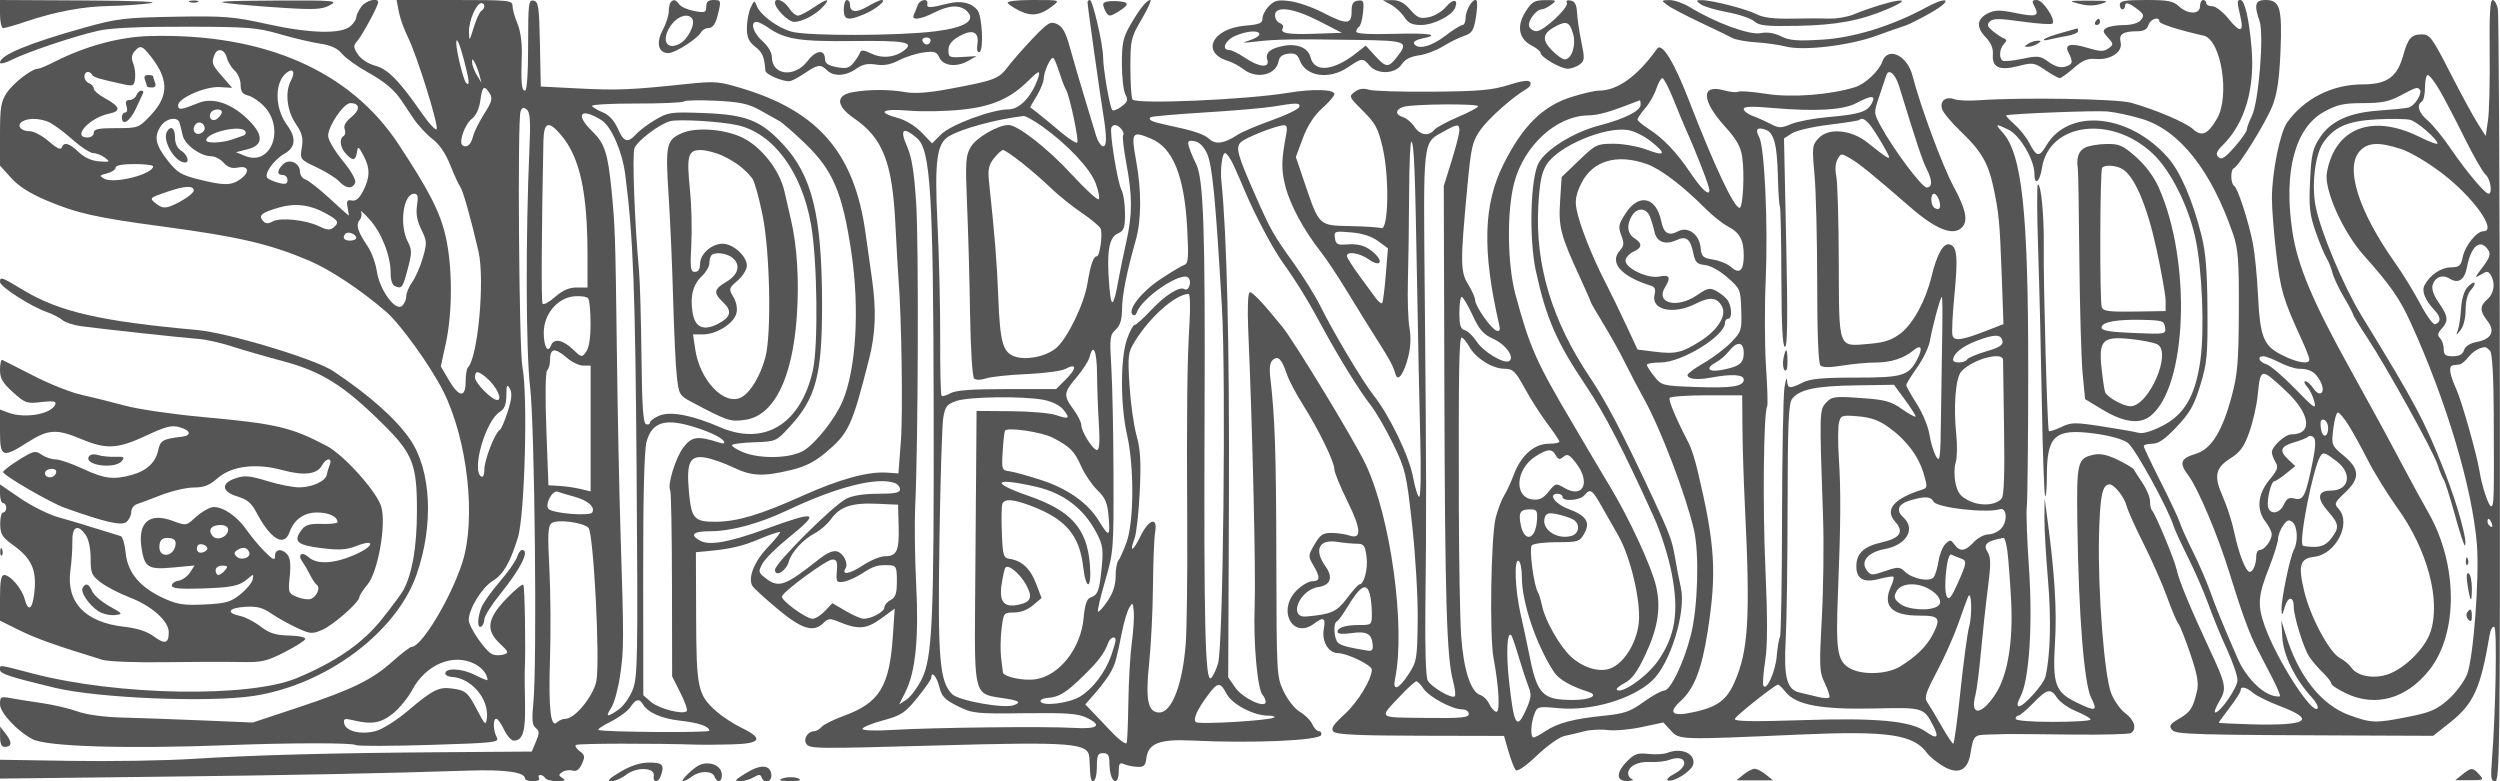<svg xmlns="http://www.w3.org/2000/svg" version="1.0" width="800" height="250" viewBox="0 0 800 250" preserveAspectRatio="xMidYMid meet">
<g transform="translate(0,250) scale(0.01,-0.01)" fill="#555555" stroke="none">
<path d="M0 24550 c0 -247 46 -450 103 -450 57 0 383 94 725 210 941 318 1840 485 2672 498 413 7 998 46 1300 88 349 48 -429 81 -2125 90 l-2675 14 0 -450z"/>
<path d="M6075 24934 c69 -28 181 -28 250 0 69 28 13 50 -125 50 -137 0 -194 -22 -125 -50z"/>
<path d="M7300 24895 c358 -43 1170 -110 1806 -149 964 -60 1205 -46 1450 87 276 149 167 158 -1806 149 -1528 -7 -1923 -30 -1450 -87z"/>
<path d="M11556 24778 c-86 -122 -156 -273 -156 -335 0 -61 -82 -187 -183 -278 -291 -263 -1294 -239 -2668 65 -1092 241 -1360 263 -2950 235 -1591 -28 -1848 -58 -2849 -336 -1812 -504 -2750 -890 -2750 -1133 0 -55 169 -15 375 90 496 251 2024 764 2775 931 404 90 1318 132 2800 128 1998 -4 2273 -25 3000 -236 440 -128 1021 -265 1292 -305 345 -51 554 -147 700 -322 114 -138 478 -401 808 -584 561 -313 860 -563 1100 -919 55 -82 222 -332 371 -556 149 -224 426 -525 615 -669 224 -171 423 -462 571 -833 124 -314 267 -625 318 -692 88 -115 337 -997 586 -2075 209 -906 -17 -3393 -338 -3714 -40 -40 -73 -246 -73 -457 0 -521 -213 -499 -538 55 l-256 438 160 737 c218 1005 216 2452 -4 3417 -178 782 -526 1463 -1509 2954 -1552 2357 -4314 3559 -7953 3463 -981 -26 -2069 -321 -3075 -834 -229 -117 -461 -213 -514 -213 -197 0 -790 -460 -997 -774 -183 -276 -214 -469 -214 -1324 l0 -1001 355 -394 c240 -266 604 -498 1125 -718 991 -418 1575 -549 3770 -844 2387 -320 3370 -549 4625 -1078 682 -288 1655 -932 2479 -1641 452 -388 1420 -1733 1823 -2530 786 -1557 1070 -4101 614 -5508 -371 -1143 -1302 -2688 -1620 -2688 -50 0 -321 -207 -602 -459 -664 -596 -1302 -908 -3050 -1487 l-1431 -475 -1619 68 c-891 37 -2046 79 -2569 92 -585 16 -1130 90 -1419 195 -258 94 -776 214 -1150 269 -375 54 -827 125 -1006 159 -299 56 -325 40 -325 -201 0 -267 559 -865 1045 -1117 456 -236 2999 -313 6255 -189 2044 78 3964 79 4088 3 57 -36 1117 -34 2354 4 2113 65 2243 80 2153 247 -116 218 -125 591 -14 591 45 0 157 -157 249 -350 92 -192 229 -350 306 -350 294 0 383 286 365 1172 -10 483 -14 945 -10 1028 36 701 3 2739 -45 2787 -33 34 -282 -172 -553 -456 -607 -636 -655 -999 -190 -1433 274 -257 284 -289 114 -343 -104 -33 -264 -31 -356 5 -216 82 -761 872 -761 1101 0 348 419 1034 760 1245 349 216 557 572 813 1394 220 703 322 4555 145 5450 -109 555 -163 7915 -60 8185 50 130 97 144 200 58 104 -86 124 -366 85 -1227 -125 -2805 -115 -6510 20 -7649 149 -1254 227 -8899 103 -10130 -52 -514 -35 -689 76 -781 122 -100 123 -166 9 -437 l-134 -319 -2784 -20 c-3642 -25 -6114 -91 -8083 -215 -880 -55 -2624 -83 -3875 -63 l-2275 36 0 -301 0 -302 4875 57 c4552 53 7296 107 10164 200 1131 36 1761 -54 1761 -252 0 -49 115 -90 256 -90 145 0 229 43 194 100 -34 55 -17 100 38 100 55 0 128 -45 162 -100 34 -55 205 -99 381 -98 244 1 284 24 169 100 -133 87 -133 109 0 196 83 53 228 73 324 43 121 -37 212 28 296 213 106 232 97 286 -67 406 -103 76 -160 166 -125 201 51 51 2526 56 3922 9 165 -6 649 -1 1075 10 927 24 1021 183 310 527 -256 124 -616 358 -800 520 -608 534 -651 732 -659 3032 l-7 2070 341 32 c777 73 1140 157 1710 398 331 139 619 235 640 214 21 -21 -157 -242 -395 -491 -429 -448 -638 -974 -489 -1230 40 -71 404 -404 808 -740 782 -652 1150 -763 1470 -444 146 146 209 151 482 37 628 -260 885 -242 1355 99 l440 320 -60 -887 c-109 -1611 -429 -2129 -1572 -2545 -328 -120 -647 -279 -710 -355 -62 -75 -170 -137 -239 -137 -196 0 -349 -239 -253 -395 103 -167 252 -169 4103 -62 4457 124 4935 86 4960 -395 6 -109 17 -322 25 -473 25 -461 215 -306 215 175 0 383 30 450 200 450 154 0 200 -67 200 -292 0 -160 27 -363 61 -450 101 -265 239 -177 239 153 0 258 30 298 175 234 96 -41 288 -80 425 -85 202 -8 256 43 282 267 55 484 419 628 1462 576 1896 -95 4073 -1 4133 177 22 66 -10 120 -71 120 -61 0 -157 102 -213 226 -57 125 -233 301 -392 392 -162 93 -390 377 -520 649 -228 477 -231 527 -238 4233 -7 3435 -43 4515 -193 5811 -37 325 -12 496 85 577 169 140 283 18 450 -476 63 -186 293 -623 513 -970 502 -796 1002 -1822 1002 -2058 0 -100 187 -558 416 -1019 447 -902 465 -1241 59 -1100 -124 43 -375 79 -559 81 -282 3 -368 -54 -550 -366 -208 -357 -210 -379 -41 -665 229 -387 221 -515 -33 -515 -114 0 -339 -132 -500 -292 -632 -632 -127 -1583 564 -1061 298 225 372 183 305 -174 -73 -390 150 -773 450 -773 295 0 1089 -386 1087 -527 -6 -319 -444 -1037 -872 -1430 -375 -344 -448 -461 -351 -558 91 -91 818 -125 2789 -129 l2665 -6 144 -500 c79 -275 184 -542 233 -593 54 -55 324 132 679 470 324 310 719 590 877 622 158 33 446 101 638 151 193 50 530 67 750 38 220 -28 710 15 1088 96 l689 147 240 -259 c278 -300 252 -299 4099 -129 2859 127 3673 8 4109 -602 69 -96 286 -274 482 -395 484 -300 806 -165 895 374 100 599 111 611 566 624 238 7 522 14 632 17 110 3 1016 -5 2012 -17 997 -12 1864 10 1925 48 201 124 120 415 -177 635 -160 118 -364 408 -454 644 -220 575 -428 3274 -388 5019 31 1298 105 1660 340 1660 148 0 473 -411 542 -685 36 -146 281 -693 545 -1215 263 -522 600 -1286 748 -1697 147 -410 312 -798 365 -863 53 -64 227 -501 385 -971 222 -654 271 -932 210 -1187 -132 -551 -206 -664 -572 -880 -292 -172 -330 -232 -229 -355 127 -152 580 -165 6505 -186 l1856 -7 544 431 c751 597 973 1088 1260 2789 30 179 98 298 151 265 92 -57 44 -2742 -77 -4264 -45 -572 -29 -675 105 -675 144 0 158 1132 150 12221 -5 6722 -35 12347 -65 12500 -31 153 -107 279 -168 279 -80 0 -107 -491 -94 -1681 11 -925 -13 -1903 -54 -2175 l-73 -494 -256 400 c-140 220 -537 951 -882 1625 -573 1120 -650 1225 -903 1225 -334 0 -447 -125 -591 -650 -197 -716 -519 -950 -1307 -950 -968 0 -1862 -450 -2412 -1215 -231 -322 -491 -1614 -490 -2435 0 -330 65 -1140 143 -1800 138 -1157 219 -1431 814 -2728 133 -290 242 -571 242 -625 0 -169 -390 -106 -879 143 -595 301 -699 566 -768 1960 -29 578 -100 1298 -159 1600 -139 718 -485 1782 -602 1855 -115 71 -122 517 -8 562 158 63 1037 1488 1239 2010 148 381 216 851 253 1731 57 1390 -16 1642 -480 1642 -331 0 -373 -149 -190 -675 147 -420 -29 -2601 -245 -3032 -88 -178 -161 -375 -161 -437 0 -62 -177 -314 -393 -560 -311 -352 -420 -420 -517 -324 -98 96 -66 179 152 398 699 698 1020 1804 907 3117 -79 907 -220 1513 -353 1513 -116 0 -116 -43 -4 -526 120 -517 -5 -540 -382 -71 -176 218 -407 397 -515 397 -107 0 -195 45 -195 100 0 55 -45 100 -100 100 -55 0 -100 -90 -100 -200 0 -267 -390 -267 -677 0 -179 167 -353 200 -1052 200 -678 0 -838 -29 -838 -150 0 -82 38 -150 84 -150 46 0 83 45 83 100 0 147 119 119 395 -93 209 -161 226 -211 113 -348 -82 -98 -291 -160 -545 -161 -227 0 -479 -43 -559 -93 -125 -79 -117 -124 49 -308 185 -205 186 -221 17 -345 -147 -107 -261 -105 -647 11 -572 172 -776 122 -627 -155 154 -288 129 -378 -121 -445 -147 -39 -327 15 -519 155 -269 198 -338 206 -838 101 -300 -63 -584 -90 -632 -61 -127 79 -105 382 39 534 99 105 99 142 1 178 -68 25 -225 129 -350 231 -180 148 -201 210 -102 311 100 102 301 101 1033 -2 499 -71 936 -100 971 -65 117 117 -303 755 -497 755 -160 0 -171 -32 -76 -209 164 -307 55 -343 -610 -206 -485 100 -651 99 -871 -6 -366 -176 -396 -443 -86 -766 170 -178 249 -362 234 -551 -33 -421 204 -531 809 -377 468 120 512 114 870 -129 207 -141 414 -256 459 -256 46 0 248 145 449 321 286 252 441 315 709 292 472 -40 869 228 792 535 -66 259 77 352 541 352 198 0 305 62 349 200 62 194 350 288 350 113 0 -76 632 -279 1414 -453 563 -125 853 -1935 427 -2662 -291 -498 -486 -583 -762 -332 -234 213 -1174 615 -1979 845 -444 127 -3501 179 -4850 82 -330 -24 -690 -10 -800 30 -286 104 -486 -52 -403 -314 38 -119 316 -450 619 -737 618 -587 858 -993 1014 -1722 184 -852 212 -1150 273 -2811 l58 -1611 -530 -206 c-824 -319 -1051 -349 -1103 -146 -25 96 4 677 64 1291 119 1223 84 1566 -166 1614 -196 38 -397 -327 -568 -1031 -187 -773 -590 -1513 -992 -1820 -282 -215 -512 -291 -1002 -333 -1009 -85 -963 -209 -973 2620 -4 1338 -41 2577 -81 2752 -43 189 -28 404 38 528 109 203 119 204 417 31 284 -165 701 -505 1917 -1560 820 -712 1368 -928 1648 -648 207 207 133 573 -266 1313 -359 667 -1061 2561 -1313 3542 -168 658 -793 949 -968 452 -106 -302 -551 -718 -874 -817 -808 -248 -2026 -340 -2838 -213 -443 69 -846 99 -897 68 -51 -32 -263 -11 -470 47 -732 202 -708 -330 53 -1170 361 -398 494 -635 543 -960 81 -554 26 -1632 -85 -1632 -176 0 -811 1348 -1619 3438 -476 1232 -867 1867 -1019 1654 -627 -881 -1267 -1342 -1862 -1342 -127 0 -525 -92 -884 -205 -914 -287 -1561 -930 -2173 -2158 -642 -1290 -680 -2757 -135 -5125 41 -174 18 -226 -84 -192 -176 58 -681 780 -686 980 -2 82 -102 307 -222 500 -251 401 -254 706 -29 3093 122 1307 162 1480 418 1845 259 369 1037 1061 1481 1318 101 59 154 155 117 215 -46 75 -261 47 -693 -90 -517 -164 -937 -202 -2425 -215 -990 -9 -1912 20 -2050 63 -170 55 -314 32 -450 -69 -194 -144 -187 -161 264 -609 402 -398 488 -558 632 -1181 217 -935 186 -2647 -46 -2570 -82 27 -532 57 -1000 65 -999 19 -985 6 -1447 1368 l-286 843 225 604 c151 401 357 721 617 954 215 193 391 397 391 453 0 155 -672 176 -1466 45 -1359 -225 -4895 -376 -4995 -214 -37 59 -66 522 -66 1029 0 879 17 952 360 1538 198 338 324 615 279 615 -118 0 -348 -286 -648 -809 -223 -387 -264 -579 -264 -1231 0 -425 50 -867 112 -982 94 -176 74 -238 -125 -388 -130 -99 -263 -148 -296 -110 -79 94 -291 1319 -291 1682 0 401 -332 1838 -424 1838 -42 0 -76 -34 -75 -75 0 -110 405 -2989 502 -3575 123 -743 116 -1073 -22 -1027 -65 22 -158 172 -206 333 -48 162 -218 722 -376 1244 -159 523 -367 1236 -463 1586 -130 474 -234 663 -409 743 -212 96 -287 53 -757 -436 -287 -299 -650 -711 -807 -917 -310 -407 -424 -450 -1937 -731 -618 -115 -1064 -146 -1350 -94 -512 93 -1190 92 -1701 -3 -543 -101 -520 -439 55 -834 921 -634 1223 -1403 1321 -3365 39 -769 83 -1556 99 -1749 99 -1199 146 -4314 79 -5200 l-79 -1050 -350 25 c-624 45 -1525 -202 -2750 -753 -1301 -586 -2057 -813 -2732 -818 -700 -6 -791 91 -870 932 -91 973 22 1209 536 1118 201 -35 595 -175 876 -309 589 -283 942 -301 1828 -92 467 110 769 260 1121 554 753 631 851 841 1399 2993 212 835 239 1563 96 2573 -53 372 -147 1037 -208 1477 -353 2532 -1490 3870 -3918 4612 -783 238 -883 246 -1828 148 -1779 -187 -2180 -203 -3422 -141 l-1223 62 -27 1358 c-25 1201 -48 1362 -203 1392 -160 31 -175 -90 -175 -1424 0 -905 -38 -1457 -100 -1457 -111 0 -133 249 -103 1158 12 372 -42 757 -139 988 -87 208 -158 463 -158 566 0 177 -107 188 -1855 188 l-1854 0 70 -372 c38 -205 171 -576 295 -825 282 -566 972 -2770 918 -2931 -22 -66 -239 166 -482 515 -725 1042 -1080 1402 -1492 1513 -219 59 -449 210 -547 359 -148 227 -151 278 -23 424 164 188 670 1125 670 1241 0 169 -399 61 -544 -146z m3944 28 c0 -52 -44 -122 -98 -155 -55 -33 -164 -272 -243 -531 -138 -447 -145 -454 -152 -140 -8 354 236 920 396 920 53 0 97 -42 97 -94z m-648 -1746 c172 -661 187 -841 59 -705 -83 88 -311 1016 -311 1267 0 230 108 -11 252 -562z m-10134 265 c692 -813 718 -1369 93 -2026 -374 -393 -391 -399 -1096 -399 -569 0 -715 -31 -715 -150 0 -83 -89 -150 -200 -150 -514 0 67 638 695 764 389 78 350 227 -126 486 -203 110 -369 251 -369 314 0 63 -68 141 -150 172 -83 32 -150 127 -150 211 0 166 155 207 243 65 52 -86 205 -133 977 -302 348 -76 371 -66 402 179 18 144 -9 361 -59 483 -64 153 -53 270 35 375 163 197 237 193 420 -22z m2539 -168 c34 -133 147 -320 252 -415 105 -95 191 -300 191 -456 0 -214 58 -297 239 -342 132 -33 358 -185 504 -336 689 -720 235 -1936 -597 -1599 l-296 120 375 95 c524 134 515 474 -25 987 -512 487 -1093 676 -1534 499 -572 -230 -666 -242 -666 -81 0 231 869 612 1334 584 l395 -23 -314 359 c-331 376 -353 436 -254 693 92 239 327 189 396 -85z m26643 -477 c75 -236 167 -475 204 -530 113 -166 431 -1648 367 -1712 -32 -33 -275 124 -540 347 -265 224 -590 492 -724 597 l-244 189 219 370 c120 204 218 449 218 545 0 219 227 709 306 660 32 -20 120 -229 194 -466z m-18558 -80 l66 -250 -150 250 c-83 138 -151 318 -151 400 -1 133 9 133 84 0 47 -82 115 -262 151 -400z m-6036 -188 c-191 -358 -124 -957 154 -1367 210 -310 248 -455 198 -765 -60 -381 -60 -382 482 -638 299 -142 621 -344 717 -450 209 -230 428 -248 507 -41 36 92 -123 372 -403 712 -253 308 -461 663 -461 790 0 316 497 1047 712 1047 307 0 323 -214 34 -445 -184 -147 -258 -279 -217 -386 34 -89 19 -189 -33 -222 -148 -91 -114 -361 69 -564 219 -242 314 -231 356 42 32 209 47 202 207 -95 219 -407 217 -699 -5 -1135 -124 -243 -233 -336 -364 -311 -152 29 -177 -11 -136 -224 27 -143 43 -260 36 -260 -7 0 -282 247 -611 550 -329 302 -677 575 -773 607 -96 31 -175 142 -175 246 0 284 -346 436 -543 240 -198 -198 -201 -343 -7 -343 83 0 150 -72 150 -161 0 -125 -61 -146 -275 -93 -151 38 -315 108 -365 156 -126 123 195 582 548 783 352 200 379 506 80 909 -405 549 -410 1382 -10 1684 207 157 277 12 128 -266z m23885 13 c-212 -555 -579 -925 -921 -925 -529 0 -1843 -489 -2157 -802 l-286 -286 -338 351 c-200 207 -513 397 -764 464 -685 184 -502 305 350 233 426 -37 1193 -23 1705 31 981 103 1561 359 2151 949 331 331 390 328 260 -15z m27580 -182 c553 -1803 749 -2392 879 -2643 190 -368 191 -600 3 -600 -153 0 -1076 1236 -1471 1969 -224 417 -225 423 -45 950 100 292 200 591 222 664 74 239 288 61 412 -340z m17289 -118 c153 -261 514 -950 801 -1531 288 -581 594 -1115 681 -1187 153 -127 226 -607 92 -607 -114 0 -719 720 -1200 1428 -254 372 -590 786 -748 918 -291 245 -367 492 -186 604 55 34 100 239 100 456 0 217 41 394 90 394 50 0 216 -214 370 -475z m-24512 -300 c148 -371 330 -810 405 -975 347 -774 747 -1810 747 -1935 0 -208 -251 25 -623 579 -418 622 -855 1082 -1302 1368 -206 132 -375 274 -375 314 0 41 111 203 246 360 135 157 296 438 357 625 62 186 149 339 194 339 44 0 202 -304 351 -675z m-37878 186 c99 -158 70 -267 -174 -651 -161 -254 -321 -574 -355 -712 -70 -278 -193 -389 -334 -303 -143 89 64 682 300 860 127 96 228 317 263 576 62 464 124 511 300 230z m61757 129 c112 -112 -160 -545 -369 -586 -114 -23 -533 -64 -930 -92 -953 -66 -1539 -332 -1886 -856 -238 -360 -279 -537 -320 -1392 -40 -835 -14 -1075 176 -1622 123 -353 279 -732 347 -842 68 -110 154 -323 191 -473 37 -150 201 -501 365 -779 165 -279 299 -533 299 -564 0 -31 198 -356 439 -721 626 -945 2125 -3650 2267 -4091 66 -205 153 -417 194 -472 40 -55 200 -560 355 -1123 155 -563 300 -1005 322 -983 98 97 -233 1301 -648 2356 -640 1631 -926 2169 -2671 5017 -574 939 -1308 2695 -1460 3493 -130 684 -15 1635 242 2017 345 511 787 705 1721 754 455 24 933 17 1060 -15 228 -57 879 -621 879 -761 0 -39 -259 57 -575 214 -1515 750 -2705 293 -2965 -1141 -98 -538 509 -1896 1186 -2656 851 -954 1143 -1372 1497 -2149 1146 -2515 1972 -5286 2118 -7101 84 -1052 -113 -3649 -316 -4156 -93 -231 -364 -592 -605 -804 -367 -323 -566 -410 -1263 -548 -1062 -211 -1187 -207 -1903 53 -897 328 -1630 1258 -2034 2583 l-137 450 32 -550 c32 -573 408 -1335 949 -1924 138 -151 217 -308 174 -350 -183 -179 -1296 1558 -1679 2620 -245 680 -226 983 118 1854 163 413 298 841 300 953 1 111 75 305 162 430 126 180 188 202 300 110 162 -135 187 -621 45 -885 -126 -235 -406 -1590 -395 -1908 8 -219 21 -210 104 79 100 347 287 350 287 5 0 -304 306 -1299 487 -1584 88 -137 284 -369 436 -515 152 -146 277 -307 277 -358 0 -51 221 -196 491 -323 938 -439 1923 -159 2646 754 929 1171 918 3374 -24 5030 -200 351 -569 1026 -820 1500 -539 1018 -974 1817 -1693 3112 -1204 2170 -1682 3310 -1845 4402 -287 1918 88 3318 1026 3828 412 224 621 270 1236 270 586 0 834 49 1187 237 518 275 543 283 623 203z m-17530 -445 c-147 -275 -397 -355 -1377 -439 -457 -39 -996 -140 -1198 -224 -331 -138 -396 -138 -669 5 -167 87 -427 203 -578 258 -151 55 -275 152 -275 215 0 85 246 94 925 35 1356 -119 2262 -67 2675 154 484 259 638 258 497 -4z m-35608 -204 c241 -133 530 -294 643 -359 112 -65 483 -387 824 -716 902 -867 1204 -1579 1490 -3509 265 -1793 150 -3723 -284 -4748 -231 -546 -850 -1334 -1236 -1573 -417 -259 -1415 -284 -1966 -49 -215 91 -363 193 -329 227 34 34 364 72 734 85 665 23 677 29 1115 506 836 910 1031 1661 1026 3940 -6 2826 -319 4093 -1259 5098 -707 756 -1168 937 -2514 989 -1060 40 -1147 29 -1553 -209 -237 -139 -516 -347 -621 -463 -272 -300 -397 -263 -592 179 -111 250 -278 433 -471 513 -165 68 -323 161 -351 206 -28 45 607 81 1411 79 805 -1 1492 29 1528 66 36 38 494 48 1016 24 759 -37 1038 -94 1389 -286z m28211 162 c0 -200 -509 -457 -1321 -668 -822 -213 -1709 -763 -1945 -1206 -262 -488 -310 -2424 -86 -3452 330 -1515 663 -2278 1605 -3677 591 -879 1200 -2054 2161 -4176 234 -515 473 -1265 580 -1820 238 -1226 119 -1993 -431 -2791 -346 -503 -1172 -1087 -1323 -936 -32 32 81 130 252 219 226 117 402 355 650 882 411 873 514 1515 354 2207 -144 625 -844 2145 -1458 3165 -249 413 -490 818 -537 900 -46 83 -351 600 -677 1150 -1164 1964 -1379 2449 -1831 4133 -262 974 -278 2676 -35 3581 319 1185 1341 2119 2342 2142 371 8 693 101 1675 484 14 6 25 -56 25 -137z m-10925 -78 c-23 -69 -420 -260 -883 -425 -463 -165 -954 -374 -1092 -465 -424 -279 -696 -320 -900 -135 -181 164 -492 266 -1392 457 -455 96 -578 157 -492 242 27 27 811 96 1742 153 930 57 1917 142 2192 189 739 126 872 124 825 -16z m5725 25 c0 -39 -290 -193 -646 -344 -355 -151 -698 -338 -762 -415 -177 -214 -451 -169 -628 101 -87 134 -250 272 -361 307 -259 82 -260 237 -3 329 260 94 2400 113 2400 22z m-40200 -188 c0 -48 -63 -140 -141 -205 -157 -130 -317 18 -209 193 76 123 350 133 350 12z m61461 -223 c1192 -368 2208 -1660 2901 -3689 159 -466 187 -840 181 -2450 -7 -1624 -40 -2020 -227 -2724 -301 -1129 -656 -1699 -1151 -1848 -494 -148 -541 -290 -234 -698 308 -409 949 -1934 1317 -3130 372 -1212 632 -1925 865 -2377 108 -207 328 -632 489 -944 162 -311 276 -584 254 -607 -23 -22 -137 -10 -255 28 -386 122 -855 624 -1091 1167 -487 1117 -705 1651 -894 2183 -108 303 -352 865 -544 1250 -192 385 -380 803 -418 929 -39 126 -314 711 -612 1300 -298 589 -542 1105 -542 1146 0 41 122 75 271 75 199 0 409 145 783 541 420 444 555 681 753 1325 217 703 241 954 232 2434 -8 1216 -57 1834 -187 2350 -286 1139 -677 2048 -1075 2502 -1239 1411 -3178 1605 -3895 391 -226 -384 -311 -371 -548 88 -91 176 -304 442 -474 592 -171 151 -287 280 -260 287 205 55 2847 157 3226 124 262 -23 773 -133 1135 -245z m-49311 -36 c312 -195 662 -999 757 -1735 258 -2010 322 -3686 365 -9603 43 -5850 32 -6475 -120 -6874 -92 -241 -295 -529 -450 -640 -377 -268 -441 -253 -240 54 92 140 218 601 281 1025 123 835 124 1119 14 4570 -41 1265 -94 3898 -118 5850 -47 3702 -56 3972 -179 5200 -112 1106 -218 1420 -608 1798 -565 548 -373 777 298 355z m14099 -197 c808 -575 1528 -1339 1710 -1816 93 -244 138 -476 100 -514 -38 -39 -427 317 -863 791 -767 833 -1726 1583 -2025 1583 -335 0 -1031 -404 -1205 -700 -166 -281 -178 -465 -119 -1881 37 -863 80 -2438 96 -3501 17 -1062 73 -1974 125 -2026 59 -59 204 -59 388 0 162 52 747 114 1300 138 553 23 1109 98 1234 164 363 195 378 27 28 -322 l-322 -322 -1573 0 c-1126 0 -1639 -38 -1807 -133 -128 -73 -256 -110 -285 -81 -29 28 -49 853 -45 1833 4 979 -35 2629 -86 3665 -99 2016 -26 2575 369 2808 417 246 1522 545 2388 646 59 6 325 -143 592 -332z m-31816 151 c135 -52 477 -299 760 -550 282 -252 594 -457 691 -457 98 0 265 -65 372 -145 180 -135 167 -144 -182 -119 -245 18 -472 121 -655 296 -305 292 -479 338 -544 143 -27 -81 -171 -12 -412 200 -203 179 -478 325 -611 325 -288 0 -433 187 -240 310 181 114 515 113 821 -3z m4212 -32 c21 -69 66 -250 99 -403 67 -303 568 -671 916 -672 115 0 294 -94 397 -208 137 -151 264 -193 466 -152 346 69 379 -157 55 -384 -281 -197 -528 -196 -1328 5 -561 141 -684 218 -995 616 -389 499 -436 762 -199 1101 168 240 526 299 589 97z m17860 -82 c1145 -260 2058 -1499 2351 -3191 198 -1141 231 -3872 56 -4652 -387 -1723 -1549 -2435 -2972 -1820 -897 388 -1583 518 -1943 369 -163 -68 -297 -167 -297 -219 0 -53 -56 -78 -125 -55 -94 31 -131 576 -148 2183 -13 1178 -48 2412 -79 2742 -140 1513 -222 3706 -145 3909 91 238 816 785 1148 865 290 70 1625 -11 2154 -131z m36216 32 c83 -96 280 -400 438 -675 314 -548 298 -545 -502 90 -516 410 -1238 478 -1553 146 -215 -225 -221 -278 -139 -1186 47 -522 85 -2084 85 -3469 0 -1600 38 -2558 103 -2624 71 -70 294 -72 700 -6 328 54 809 98 1067 98 488 1 904 134 1206 386 253 212 314 82 129 -275 -278 -537 -466 -594 -1978 -593 -1053 0 -1446 -37 -1690 -158 -420 -210 -485 -201 -500 66 -6 124 -44 25 -84 -219 -39 -245 -74 -2121 -78 -4169 -3 -2049 -33 -3769 -66 -3823 -33 -54 -80 -330 -104 -614 -42 -507 -349 -1167 -430 -924 -23 67 7 426 64 799 73 470 74 1367 4 2927 -91 2007 -58 5012 57 5198 24 39 7 606 -37 1260 -44 655 -49 1910 -10 2790 77 1765 -36 4237 -208 4560 -135 252 -75 329 189 245 281 -89 384 -469 408 -1500 12 -493 41 -927 64 -965 24 -38 45 -1064 48 -2280 4 -1540 39 -2210 116 -2210 79 0 90 929 39 3334 l-71 3335 248 162 c136 90 668 214 1181 276 513 62 952 131 975 153 81 78 179 38 329 -135z m-53271 -132 c0 -77 -79 -155 -175 -174 -172 -33 -244 179 -106 316 105 105 281 16 281 -142z m11407 -218 c599 -708 843 -1824 843 -3847 l0 -1028 -347 0 c-243 0 -449 -90 -692 -303 -190 -167 -369 -264 -399 -216 -45 72 -33 2270 27 5194 13 628 162 681 568 200z m17930 191 c61 -74 86 -160 54 -191 -31 -32 15 -436 101 -899 198 -1054 197 -1638 -3 -2526 -87 -385 -196 -916 -243 -1179 -163 -916 -239 -972 -299 -221 -88 1083 -14 1547 267 1675 206 93 236 177 236 648 0 297 -51 636 -114 753 -128 239 -392 1883 -320 1999 70 114 197 90 321 -59z m5276 -141 c-162 -850 -168 -1152 -29 -1693 154 -599 590 -1404 1132 -2091 170 -215 551 -789 847 -1275 295 -486 728 -1184 961 -1550 410 -644 496 -805 589 -1108 72 -234 264 37 399 567 78 303 93 638 42 925 -45 248 -67 923 -51 1500 17 578 34 1834 39 2792 4 958 37 1713 72 1678 88 -89 118 -843 182 -4520 30 -1760 77 -4021 103 -5025 27 -1004 12 -1825 -33 -1825 -45 0 -133 281 -197 625 -124 674 -751 1976 -1264 2625 -358 454 -1291 2019 -1710 2868 -154 312 -537 927 -852 1367 -651 908 -736 1060 -1223 2165 -576 1309 -636 1527 -464 1699 145 145 1118 529 1377 544 92 5 117 -78 80 -268z m5537 100 c0 -96 -112 -535 -249 -975 l-250 -800 19 -6550 c19 -6698 74 -8535 277 -9291 64 -236 89 -456 56 -490 -92 -92 -753 294 -867 506 -60 112 -89 1052 -74 2356 35 2928 33 4167 -18 9769 -49 5331 -80 5060 620 5451 424 237 486 240 486 24z m17587 16 c352 -175 813 -963 813 -1388 0 -410 172 -289 243 172 227 1458 2242 1708 3563 442 558 -535 1115 -1642 1342 -2667 222 -1004 302 -2956 162 -3945 -160 -1124 -508 -1720 -1217 -2084 -319 -165 -625 -257 -743 -223 -110 30 -636 123 -1169 205 -892 138 -997 136 -1324 -20 -195 -93 -372 -150 -393 -126 -50 57 -178 4684 -163 5871 13 988 -83 2022 -188 2022 -34 0 -31 -934 7 -2075 39 -1141 93 -3374 120 -4962 27 -1587 75 -2911 105 -2941 30 -31 55 265 55 657 0 1284 259 1515 1513 1349 489 -64 916 -182 1074 -296 231 -166 1296 -2103 1474 -2682 34 -110 242 -560 461 -999 220 -440 513 -1115 652 -1500 138 -386 403 -1031 589 -1433 185 -403 337 -844 337 -981 0 -239 -549 -1037 -713 -1037 -44 0 13 158 127 351 246 417 225 532 -303 1662 -610 1305 -984 2208 -1056 2550 -67 319 -682 1797 -794 1909 -33 34 -61 164 -61 290 0 126 -109 390 -243 587 -133 197 -257 390 -275 429 -17 40 -246 177 -508 305 -333 162 -564 213 -768 168 -536 -117 -558 -214 -530 -2242 40 -2879 215 -5085 440 -5534 217 -433 154 -455 -450 -162 -700 340 -787 577 -706 1926 63 1056 -10 2226 -251 4011 l-81 600 -7 -600 c-4 -330 47 -1230 114 -2000 108 -1249 78 -2428 -80 -3101 -57 -243 -686 -949 -846 -949 -75 0 -58 109 50 317 278 538 392 2308 267 4127 -61 883 -92 1764 -68 1956 23 193 44 2128 45 4300 3 5131 -198 6989 -831 7675 -245 267 -209 278 215 66z m-56437 -42 c35 -55 4 -118 -69 -140 -72 -22 -221 -74 -331 -115 -321 -121 -850 -141 -850 -33 0 251 1114 508 1250 288z m44971 -316 c517 -409 476 -500 -122 -273 -276 104 -752 190 -1059 190 -538 0 -577 -19 -1113 -533 l-555 -534 -49 -767 c-54 -835 12 -1087 639 -2450 186 -404 338 -752 338 -773 0 -22 184 -339 408 -706 224 -366 532 -918 683 -1226 152 -309 438 -853 636 -1211 524 -948 1316 -3031 1578 -4150 178 -759 127 -2494 -99 -3377 -231 -901 -652 -1773 -857 -1773 -82 0 -376 -163 -654 -363 -434 -312 -614 -374 -1283 -442 -957 -96 -1471 -232 -1862 -493 -165 -111 -334 -201 -375 -201 -106 -1 -93 439 23 743 96 252 113 256 787 194 1039 -97 2351 291 2984 881 580 541 1094 2208 919 2976 -57 250 -142 690 -190 978 -86 517 -173 752 -674 1827 -1008 2160 -1509 3120 -2048 3926 -1217 1818 -1753 3601 -1650 5480 42 759 103 1068 262 1324 364 590 1864 1227 2608 1108 191 -30 517 -190 725 -355z m-23472 92 c426 -369 514 -1782 528 -8475 14 -6949 -38 -8152 -384 -8839 -136 -269 -352 -559 -482 -645 l-236 -157 198 396 c325 649 432 1719 345 3445 -43 853 -57 1978 -32 2500 95 1960 116 8384 32 9693 -66 1020 -141 1479 -297 1834 -240 542 -118 634 328 248z m7489 -14 c696 -290 1063 -1199 1151 -2849 51 -960 38 -1145 -89 -1187 -82 -27 -429 -235 -771 -462 -606 -404 -1054 -977 -886 -1134 46 -43 107 -11 135 71 161 475 1430 1332 1648 1114 123 -123 14 -450 -122 -366 -160 98 -624 -196 -1085 -688 -236 -253 -468 -460 -515 -460 -47 0 -157 -211 -245 -468 -210 -619 -207 -2107 7 -3050 231 -1018 222 -2790 -19 -3442 -99 -270 -218 -533 -264 -585 -45 -52 -83 -278 -83 -502 0 -273 -85 -532 -259 -788 -142 -209 -279 -360 -305 -335 -25 26 78 468 229 983 267 913 274 999 267 3387 -4 1348 -36 2904 -70 3459 -58 927 -46 1024 138 1191 143 130 201 311 204 640 3 463 148 1192 437 2210 186 652 192 1584 16 2550 -168 926 -138 970 481 711z m1781 -461 c174 -362 278 -1424 483 -4950 131 -2246 38 -10830 -123 -11376 -61 -207 -165 -421 -230 -475 -181 -150 -228 1757 -203 8378 23 6045 -31 7607 -276 8089 -80 156 -177 389 -217 517 -62 203 -41 229 163 200 151 -21 294 -156 403 -383z m38212 132 c296 -95 862 -430 1319 -780 1005 -769 1775 -1852 1317 -1852 -214 0 -584 -460 -658 -818 -59 -290 -108 -333 -385 -338 -317 -6 -661 -239 -837 -568 -103 -193 10 -473 328 -815 197 -212 200 -373 8 -437 -62 -20 -274 269 -470 644 -197 375 -563 972 -813 1325 -1172 1653 -1612 3055 -1123 3576 261 277 602 293 1314 63z m-44128 -444 c287 -227 707 -593 934 -813 227 -221 666 -573 975 -783 310 -210 584 -441 610 -512 68 -185 -29 -880 -122 -880 -110 0 -202 -265 -303 -878 -110 -664 -642 -1758 -1004 -2062 -324 -273 -974 -400 -1338 -262 -368 140 -455 464 -510 1892 -42 1105 -111 1957 -299 3720 -39 364 -5 515 160 725 115 146 246 265 292 265 46 0 319 -185 605 -412z m6790 -113 c105 -234 267 -605 359 -825 305 -727 871 -1793 1187 -2236 435 -608 833 -1255 1240 -2014 523 -973 1217 -2100 1572 -2550 174 -220 502 -786 731 -1258 394 -816 425 -945 607 -2600 108 -977 186 -2313 177 -3042 -15 -1237 -29 -1321 -292 -1725 -318 -489 -518 -558 -433 -150 345 1655 -140 5190 -943 6875 -366 769 -2274 3914 -2670 4400 -656 807 -971 1135 -1045 1090 -49 -31 -68 -559 -41 -1173 138 -3155 248 -7851 207 -8867 -46 -1170 90 -2673 258 -2845 51 -52 93 -148 93 -213 0 -231 -739 118 -974 459 l-223 325 23 5762 c19 4846 -67 8445 -242 10112 -40 388 26 900 117 900 56 0 188 -191 292 -425z m13204 76 c437 -154 1141 -688 1872 -1420 230 -231 555 -490 722 -576 381 -197 509 -434 509 -943 0 -475 -140 -597 -407 -356 -106 97 -362 203 -568 236 -335 54 -378 95 -406 386 -42 425 -407 689 -720 521 -301 -161 -460 -69 -536 311 -156 780 -709 918 -1130 282 -241 -365 -258 -442 -153 -719 97 -258 90 -341 -43 -488 -351 -387 43 -835 990 -1126 129 -40 162 -119 119 -289 -124 -494 607 -652 1323 -286 450 230 677 204 837 -95 152 -285 -139 -751 -687 -1099 -600 -381 -800 -428 -1470 -344 l-548 68 -357 768 c-196 422 -506 1061 -690 1418 -423 824 -822 1843 -908 2319 -50 278 -11 479 157 815 362 726 1137 955 2094 617z m-47797 -73 c0 -253 -1252 -571 -1563 -397 -167 94 -159 110 89 172 151 38 274 120 274 183 0 73 217 114 600 114 330 0 600 -33 600 -72z m1300 -777 c0 -96 -415 -374 -745 -499 -185 -71 -297 -50 -464 85 -219 177 -218 178 370 379 563 192 839 203 839 35z m7145 -476 c-41 -263 0 -493 137 -770 181 -366 185 -432 50 -900 -80 -278 -232 -627 -338 -776 -107 -149 -194 -357 -194 -463 0 -105 -63 -243 -139 -307 -213 -177 -716 519 -803 1110 -37 257 -169 617 -293 800 -318 469 -385 686 -258 839 61 73 81 191 45 263 -36 71 84 -35 268 -235 384 -421 681 -1168 680 -1714 0 -249 53 -399 154 -437 209 -81 238 -38 403 594 126 481 125 583 -6 834 -281 539 -149 1537 204 1537 114 0 134 -85 90 -375z m48707 167 c75 -236 12 -343 -145 -246 -132 81 -143 454 -14 454 52 0 123 -93 159 -208z m-51627 -419 c410 -229 443 -292 240 -461 -101 -83 -212 -73 -443 42 -418 208 -1241 297 -1496 160 -157 -84 -232 -78 -320 29 -142 170 -30 257 544 422 499 143 990 80 1475 -192z m42370 -98 c50 -124 117 -346 148 -493 70 -326 342 -430 698 -268 322 147 452 45 548 -430 57 -280 117 -339 369 -364 174 -17 479 -186 722 -400 409 -360 420 -388 440 -1044 20 -645 6 -689 -324 -1031 -191 -197 -582 -493 -871 -659 -289 -165 -525 -339 -525 -386 0 -132 309 -166 750 -84 666 125 1050 102 1050 -64 0 -221 -386 -279 -1564 -235 -1035 38 -1065 46 -1297 336 -131 163 -238 331 -239 372 0 41 196 75 435 75 680 0 2065 851 2065 1270 0 71 45 130 100 130 139 0 120 416 -28 609 -67 87 -227 214 -355 283 -203 108 -282 90 -606 -134 -639 -443 -1352 -267 -1027 254 193 309 141 409 -176 340 -382 -84 -1135 281 -1089 528 18 94 133 214 257 269 277 122 285 265 24 428 -227 142 -258 433 -76 724 166 266 459 252 571 -26z m-41395 -686 c0 -49 -90 -89 -200 -89 -195 0 -261 106 -140 226 80 81 340 -24 340 -137z m32700 -105 l314 -232 -69 -851 c-38 -468 -91 -873 -117 -901 -27 -27 -114 40 -195 150 -81 110 -324 441 -540 735 -216 294 -393 576 -393 625 0 161 412 95 703 -112 349 -249 489 -91 176 200 -259 241 -504 314 -929 278 -246 -21 -306 15 -333 205 -31 221 -11 228 518 183 363 -31 658 -127 865 -280z m35530 -295 c77 -123 33 -251 -188 -541 -258 -338 -265 -364 -63 -239 197 122 240 121 323 -9 156 -246 111 -591 -102 -773 -252 -216 -252 -379 -2 -697 258 -328 128 -584 -340 -672 -220 -41 -369 -137 -409 -261 -43 -137 -152 -197 -356 -197 -239 0 -293 42 -293 230 0 127 -53 283 -118 348 -90 90 -78 161 50 303 228 251 212 394 -91 832 -167 242 -237 443 -196 571 81 257 316 342 546 199 277 -173 476 -40 553 371 129 689 438 929 686 535z m-60732 -2345 c1 -456 -49 -775 -141 -900 -139 -189 -149 -187 -430 81 -318 304 -602 355 -691 126 -104 -272 -236 -47 -236 401 0 597 441 1122 980 1167 204 17 403 -14 443 -69 41 -55 75 -418 75 -806z m19164 -19 c-74 -1209 -91 -2753 -71 -6472 9 -1593 -13 -3281 -48 -3750 -98 -1302 -444 -2203 -847 -2203 -365 0 -446 400 -323 1582 61 587 116 1698 122 2468 7 770 38 1546 69 1725 89 498 -201 417 -467 -130 -239 -494 -371 -551 -193 -84 61 159 136 837 168 1508 45 953 23 1345 -104 1800 -88 319 -190 1041 -224 1603 -59 954 -48 1048 169 1400 485 789 1294 1505 1723 1524 47 2 59 -435 26 -971z m9059 291 c218 -470 346 -616 663 -759 401 -181 697 -595 509 -711 -165 -102 -829 298 -1043 629 -110 170 -279 331 -375 358 -137 38 -175 158 -175 558 0 280 34 509 75 508 41 -1 197 -263 346 -583z m15031 -541 c-11 -619 -29 -1822 -40 -2675 -17 -1393 -33 -1525 -161 -1300 -77 138 -172 453 -210 700 -38 248 -220 687 -405 977 -185 290 -336 560 -336 600 0 41 157 294 348 564 192 269 376 651 409 849 73 439 336 1410 382 1410 18 0 24 -506 13 -1125z m1928 -292 c23 -124 -108 -206 -519 -326 -303 -88 -578 -204 -612 -258 -73 -119 -449 -133 -449 -18 0 200 290 436 750 612 582 221 785 219 830 -10z m-17061 -182 c213 -373 739 -700 1131 -702 264 -1 341 -76 642 -625 188 -343 514 -853 725 -1133 211 -280 383 -539 383 -575 0 -36 -154 -66 -342 -66 -459 0 -882 -370 -1109 -971 -100 -264 -245 -577 -323 -698 -77 -120 -196 -435 -264 -700 -151 -586 -201 -3781 -70 -4481 179 -961 218 -1770 82 -1727 -68 22 -169 139 -223 259 -55 121 -182 246 -283 278 -305 97 -538 820 -611 1895 -37 547 -70 2390 -74 4095 -10 4436 7 5450 92 5449 41 0 151 -134 244 -298z m8781 -197 c0 -330 -147 -441 -725 -545 -422 -77 -506 64 -152 253 123 66 306 225 407 354 259 329 470 301 470 -62z m23884 66 c68 -83 111 -824 116 -2025 12 -2809 8 -2945 -88 -2945 -77 0 -298 669 -363 1100 -76 503 -571 2260 -744 2639 -224 492 -260 754 -105 774 55 6 148 18 206 25 58 6 182 108 275 225 149 188 337 305 532 329 34 4 111 -51 171 -122z m-61543 -220 c159 -138 396 -250 525 -250 l234 0 0 -2012 0 -2013 -325 78 c-179 43 -482 87 -675 98 l-350 20 -67 1789 c-39 1054 -29 1829 25 1885 51 52 92 191 92 308 0 412 144 438 541 97z m16965 -525 c3 -426 29 -1146 58 -1600 35 -561 16 -825 -58 -825 -134 0 -505 592 -506 806 0 85 -112 308 -250 494 -327 443 -317 540 104 1031 194 228 379 516 411 641 117 469 235 202 241 -547z m28992 450 c-1 -69 13 -1061 32 -2206 22 -1376 -2 -2126 -73 -2215 -179 -227 -676 -262 -1053 -75 -274 136 -363 253 -428 566 -45 218 -43 510 5 650 47 140 56 548 19 905 -93 912 -21 1811 162 2013 353 391 1341 658 1336 362z m8852 -75 c216 -110 492 -200 613 -200 355 0 535 -106 690 -406 186 -360 -15 -541 -233 -211 -80 119 -191 217 -248 217 -57 0 -32 -79 55 -175 86 -96 191 -310 231 -475 66 -267 -2 -221 -617 413 -380 391 -792 743 -916 781 -241 74 -309 256 -96 256 71 0 305 -90 521 -200z m-57390 -482 c321 -268 540 -718 350 -718 -173 0 -710 546 -710 722 0 222 91 221 360 -4z m57573 -413 c801 -743 891 -1405 190 -1405 -198 0 -623 -387 -623 -569 0 -73 53 -218 117 -321 98 -157 66 -248 -200 -571 -374 -454 -418 -955 -117 -1339 108 -137 195 -317 195 -400 -2 -194 -234 -500 -381 -500 -63 0 -114 -86 -114 -192 0 -260 -102 -508 -209 -508 -125 0 -352 582 -494 1265 -67 322 -231 832 -364 1133 -299 675 -247 927 254 1244 301 190 426 365 590 825 114 320 235 848 268 1172 92 902 95 902 888 166z m-56882 -665 c-93 -297 -209 -564 -257 -594 -156 -96 -494 -962 -494 -1265 0 -170 -42 -267 -100 -231 -319 197 135 1783 593 2069 152 95 208 235 210 530 3 335 21 370 111 216 80 -138 64 -322 -63 -725z m44700 378 c189 -257 345 -501 347 -541 1 -40 -189 61 -423 225 -370 260 -543 307 -1333 362 -841 59 -923 48 -1106 -149 -216 -231 -217 -279 -98 -3680 29 -833 11 -2279 -40 -3213 -85 -1569 -78 -1728 96 -2085 103 -212 169 -416 146 -453 -23 -37 -187 -31 -366 15 -178 45 -442 108 -586 140 -409 91 -512 477 -446 1675 32 570 59 2499 61 4286 3 2620 31 3286 143 3434 230 304 751 415 2039 434 l1223 19 343 -469z m-5193 -918 c4 -577 39 -1680 77 -2450 179 -3635 117 -4679 -339 -5700 -243 -544 -535 -763 -1234 -924 -747 -173 -914 -54 -481 342 437 399 677 1022 867 2241 290 1872 236 2755 -315 5091 -84 358 -212 763 -284 900 -408 783 -666 1392 -620 1466 29 46 563 84 1187 84 l1134 0 8 -1050z m-22362 905 c264 -51 521 -177 628 -310 233 -287 187 -323 -228 -179 -185 65 -833 121 -1441 126 l-1105 8 -14 -1900 c-7 -1045 -22 -2966 -33 -4269 -23 -2853 -13 -2891 791 -3007 617 -88 713 -139 452 -239 -309 -119 -1766 141 -1978 353 -403 403 -463 1127 -406 4896 29 1948 84 3728 123 3954 60 356 117 428 417 531 405 139 2145 161 2794 36z m41754 -806 c140 -220 419 -726 621 -1125 202 -398 630 -1089 949 -1534 964 -1343 1394 -2967 1052 -3972 -178 -522 -813 -1152 -1353 -1344 -443 -157 -979 -65 -1164 200 -78 110 -243 251 -368 314 -340 169 -957 1316 -1153 2144 -199 836 -136 1048 326 1101 688 80 1193 1072 778 1530 -150 166 -137 201 200 520 488 460 479 753 -37 1184 -394 329 -398 339 -336 858 34 289 101 525 148 525 46 0 198 -180 337 -401z m-14731 -58 c565 -399 965 -922 1133 -1480 129 -430 126 -475 -30 -524 -922 -290 -1224 -647 -875 -1034 291 -321 158 -525 -426 -657 -576 -130 -813 -350 -818 -759 -5 -411 232 -546 729 -413 229 61 435 92 458 69 24 -23 -10 -157 -74 -297 -289 -636 8 -946 906 -946 646 0 698 -77 418 -619 -186 -360 -532 -698 -1029 -1005 -433 -268 -1275 -288 -1655 -39 -365 239 -413 578 -341 2387 89 2229 96 3272 28 4314 -32 488 -30 999 4 1136 59 236 93 247 611 204 396 -32 664 -126 961 -337z m14081 -41 c0 -290 -171 -329 -224 -51 -26 135 -25 269 2 296 91 91 222 -54 222 -245z m-52462 87 c559 -152 1039 -369 1123 -505 49 -80 -2 -91 -170 -37 -676 214 -856 188 -1123 -163 -252 -330 -522 -1214 -420 -1378 28 -46 53 -1403 55 -3016 l5 -2933 265 -525 c146 -288 238 -553 203 -587 -120 -120 -889 78 -1139 292 l-251 216 -4 3850 c-3 2513 34 3991 107 4259 161 597 546 747 1349 527z m11662 -399 c547 -287 684 -426 898 -911 110 -248 343 -591 518 -762 266 -261 324 -403 363 -888 49 -615 10 -625 -320 -88 -347 566 -994 1023 -1833 1297 -427 139 -888 267 -1026 284 -240 29 -249 54 -215 630 20 330 54 630 77 668 74 123 1182 -43 1538 -230z m40315 -713 c-227 -1135 -304 -1299 -577 -1231 -191 48 -264 8 -355 -192 -132 -289 -438 -336 -504 -77 -53 208 96 825 199 825 40 1 207 110 372 243 l300 242 -230 216 c-296 278 -242 422 205 548 197 56 393 136 435 178 42 42 122 31 178 -25 69 -69 62 -303 -23 -727z m-24230 155 c78 -139 123 -148 246 -45 127 104 194 69 410 -215 466 -610 218 -1133 -373 -787 -279 164 -289 161 -512 -116 -172 -215 -295 -275 -514 -250 -606 70 -545 969 94 1378 386 247 526 255 649 35z m24981 -185 c524 -400 415 -945 -189 -945 -414 0 -447 -244 -88 -653 367 -417 380 -532 104 -884 -148 -188 -300 -263 -534 -263 -179 0 -346 20 -370 44 -135 135 326 2476 563 2859 87 141 144 124 514 -158z m-46124 -706 c87 -33 158 -123 158 -200 0 -106 -169 -139 -705 -139 -451 0 -817 -58 -1014 -160 -437 -226 -2281 -2064 -2281 -2273 0 -252 358 -43 439 255 83 306 467 724 840 917 168 87 398 288 511 446 285 402 664 530 1462 495 l686 -30 19 -700 c20 -780 -59 -950 -444 -950 -145 -1 -463 -133 -706 -295 -409 -271 -690 -321 -552 -97 98 159 -55 478 -262 544 -134 43 -325 -40 -604 -261 -1067 -845 -1271 -917 -1689 -593 -237 184 -242 208 -98 470 84 152 443 510 798 797 1075 867 967 913 -713 302 -1143 -417 -1780 -531 -2076 -373 -353 189 -238 306 300 306 686 0 1581 242 2489 672 1593 755 2886 1081 3442 867z m4508 -114 c892 -205 1540 -703 1951 -1500 189 -367 210 -518 151 -1108 -74 -738 -118 -851 -362 -941 -113 -41 -176 -233 -214 -652 -88 -970 -775 -1846 -1538 -1960 -388 -59 -1029 77 -1045 221 -4 36 -30 245 -57 465 -27 220 -21 636 14 925 63 517 70 525 402 525 208 0 440 89 607 233 l271 232 -177 464 c-182 476 -449 726 -840 787 -205 31 -224 96 -254 834 -17 440 -10 856 16 925 66 176 342 156 935 -69 1091 -415 1533 -934 1651 -1940 93 -794 280 -731 215 73 -93 1154 -599 1720 -1966 2194 -1244 432 -1106 600 240 292z m-14768 -320 c429 -116 674 -333 568 -505 -76 -123 -1240 -31 -1392 109 -140 129 116 622 288 556 78 -30 319 -102 536 -160z m32877 -318 c160 -282 397 -698 527 -925 392 -683 728 -2113 655 -2793 -73 -682 -517 -1359 -972 -1480 -357 -95 -841 65 -1201 400 -354 329 -824 1152 -919 1611 -40 193 -101 395 -136 450 -132 210 -287 1401 -195 1500 51 55 415 100 807 100 674 0 723 15 870 274 205 363 69 576 -505 789 -431 160 -664 487 -347 487 86 0 157 -45 157 -100 0 -157 562 -117 700 50 189 228 244 192 559 -363z m10617 159 c109 -194 1686 -373 2122 -241 219 67 252 -384 45 -613 -96 -106 -282 -192 -413 -192 -132 0 -344 -112 -471 -250 -273 -295 -439 -315 -617 -75 -118 159 -144 161 -289 18 -88 -86 -187 -334 -220 -550 -34 -216 -103 -447 -156 -514 -125 -160 -672 -56 -914 173 -174 165 -219 167 -641 23 -425 -145 -462 -143 -587 29 -208 284 41 576 577 676 699 131 1001 646 595 1014 -251 227 -165 433 229 547 470 136 645 125 740 -45z m-12694 -601 c-42 -623 -402 -718 -519 -137 -78 391 -17 492 296 492 221 0 245 -38 223 -355z m1143 40 c255 -134 221 -470 -54 -539 -481 -120 -974 242 -832 612 47 121 137 142 386 88 179 -38 404 -111 500 -161z m-31495 -274 c165 -165 378 -4302 252 -4911 -99 -482 -687 -1200 -982 -1200 -88 0 -211 -51 -274 -114 -206 -206 -278 445 -226 2037 28 840 18 2135 -20 2877 -59 1115 -46 1369 72 1459 173 132 1001 27 1178 -148z m60908 134 c34 -89 18 -129 -39 -94 -55 33 -99 103 -99 155 0 144 72 112 138 -61z m-15503 -870 c32 -234 86 -942 120 -1575 71 -1340 -110 -2420 -507 -3021 -449 -679 -814 -696 -636 -29 44 165 125 795 179 1400 55 605 155 1521 222 2036 97 747 96 976 -4 1136 -162 259 -46 366 505 466 35 7 89 -179 121 -413z m-20823 226 c231 -1 268 -50 317 -413 52 -385 -77 -888 -226 -888 -36 0 -214 -198 -396 -440 -329 -439 -502 -517 -1307 -588 -591 -52 -214 859 390 944 390 55 477 309 226 661 -379 533 -210 878 384 782 193 -31 468 -57 612 -58z m19313 -463 c227 -80 223 -125 -81 -810 -195 -438 -277 -541 -343 -425 -124 219 -1 1418 138 1351 61 -30 190 -82 286 -116z m-35946 -413 c-27 -345 -10 -372 212 -341 132 19 402 139 600 268 371 242 502 280 884 260 202 -11 225 -64 225 -508 0 -395 -41 -519 -200 -604 -110 -59 -200 -166 -200 -237 0 -139 -408 -363 -662 -363 -84 0 -344 112 -578 250 l-426 249 -234 -249 c-129 -138 -308 -250 -398 -250 -210 0 -1021 594 -979 718 56 170 1423 1170 1606 1176 147 5 174 -62 150 -369z m21921 -200 c0 -809 465 -2177 1032 -3036 153 -231 536 -450 1099 -630 348 -111 53 -259 -512 -258 -980 3 -1137 176 -1403 1549 -53 275 -169 815 -257 1200 -180 791 -215 1796 -59 1700 55 -34 100 -270 100 -525z m-15872 -224 c227 -407 173 -563 -225 -650 -474 -104 -635 84 -552 643 38 251 91 492 118 537 81 131 460 -175 659 -530z m28862 -127 c351 -181 499 -455 310 -575 -255 -163 -959 -114 -1202 83 -191 154 -207 214 -108 400 134 251 607 294 1000 92z m-17853 -199 c33 -124 61 -394 62 -600 1 -370 -4 -375 -391 -375 -455 0 -708 -79 -708 -222 0 -61 166 -77 425 -40 499 72 660 -7 698 -342 21 -197 -13 -240 -173 -214 -592 95 -812 153 -925 243 -137 109 -172 638 -46 692 44 18 189 213 322 433 434 716 628 828 736 425z m19175 -1028 c-55 -198 -179 -1122 -277 -2054 -98 -931 -202 -1692 -231 -1692 -30 1 -201 260 -381 575 -179 316 -382 653 -449 749 -103 147 -54 305 308 987 237 447 544 1133 681 1525 137 392 279 781 314 863 111 258 142 -567 35 -953z m-26794 -512 c-52 -377 -101 -1246 -111 -1932 -10 -686 -35 -1264 -56 -1285 -43 -43 -284 144 -533 414 -92 100 -307 327 -478 504 l-310 322 344 396 c189 218 406 514 481 658 142 272 171 378 353 1286 60 301 162 639 226 750 108 188 118 180 147 -113 16 -173 -12 -623 -63 -1000z m12378 -447 c104 -351 244 -776 311 -945 105 -260 95 -371 -61 -725 -310 -703 -399 -560 -558 899 -96 886 -62 1591 70 1458 27 -26 134 -335 238 -687z m-12896 525 c0 -49 -66 -274 -146 -502 -186 -527 -587 -1054 -990 -1300 -344 -211 -1184 -319 -1264 -163 -27 54 71 107 220 118 375 29 581 156 1143 701 485 471 677 726 797 1058 65 180 240 244 240 88z m-20507 -759 c239 -124 407 -336 407 -514 0 -24 -183 50 -408 164 -408 208 -942 234 -942 46 0 -55 91 -105 201 -110 630 -32 1204 -707 1128 -1325 -30 -242 -56 -221 -304 253 -308 589 -369 640 -829 702 -407 55 -611 -51 -1411 -729 -344 -292 -797 -577 -1007 -633 -469 -127 -965 -10 -1013 239 -31 159 7 172 300 102 585 -140 880 -88 1264 222 204 165 480 504 613 753 435 817 1318 1183 2001 830z m14864 -729 c78 -315 173 -414 591 -622 475 -235 575 -246 2137 -226 1336 17 1703 -9 1981 -141 528 -251 366 -376 -422 -328 -874 53 -4478 12 -5769 -65 -578 -35 -975 -21 -975 34 0 51 295 173 655 270 587 160 700 234 1100 725 245 300 445 587 445 637 0 242 175 48 257 -284z m15491 -57 c173 -266 920 -668 1238 -668 120 0 214 -63 214 -145 0 -120 -235 -142 -1394 -128 -1560 19 -1500 -41 -756 746 220 233 433 424 473 425 40 1 141 -102 225 -230z m-6295 -174 c171 -330 865 -694 1322 -694 142 0 233 -25 203 -56 -99 -99 -2424 -238 -2512 -150 -95 95 44 402 402 881 300 403 385 405 585 19z m17893 55 c333 -410 1139 -558 2828 -520 1574 35 1586 32 1886 -548 199 -386 127 -449 -227 -198 -494 351 -1562 451 -3969 372 -1610 -52 -2176 -41 -2148 42 33 101 1263 1077 1380 1096 26 4 138 -106 250 -244z m14954 -23 c112 -95 503 -287 869 -426 1170 -445 871 -628 -944 -578 -563 15 -1025 39 -1025 52 0 13 158 231 350 483 193 252 350 500 350 551 0 145 179 108 400 -82z m-6267 -164 c85 -130 360 -322 611 -425 250 -103 455 -221 456 -262 0 -41 -540 -75 -1200 -75 -733 0 -1200 39 -1200 100 0 55 39 100 87 100 48 0 262 180 475 400 450 464 558 487 771 162z m-45263 -196 c158 -266 595 -460 1182 -526 608 -68 948 -185 948 -324 0 -67 -3287 -46 -3547 23 -53 14 122 134 389 268 267 133 552 344 633 468 169 257 281 283 395 91z"/>
<path d="M4639 22442 c34 -87 61 -177 61 -200 0 -23 72 -42 161 -42 105 0 140 54 100 158 -34 87 -61 177 -61 200 0 23 -72 42 -161 42 -105 0 -140 -54 -100 -158z"/>
<path d="M4364 21950 c-32 -82 -130 -150 -218 -150 -114 0 -141 -57 -96 -200 36 -115 18 -200 -43 -200 -59 0 -107 -67 -107 -150 0 -298 257 -141 449 275 107 234 212 459 232 500 19 41 -8 75 -62 75 -54 0 -124 -67 -155 -150z"/>
<path d="M78908 7058 c-4 -105 19 -164 52 -131 34 33 37 120 8 192 -32 80 -55 56 -60 -61z"/>
<path d="M78962 6282 c87 -571 138 -610 138 -105 0 226 -46 440 -102 474 -68 42 -80 -84 -36 -369z"/>
<path d="M78945 5391 c-37 -60 -17 -159 44 -220 81 -81 111 -53 111 109 0 241 -52 279 -155 111z"/>
<path d="M5348 20798 c-171 -277 244 -998 574 -998 156 0 73 255 -122 377 -128 79 -200 233 -200 424 0 295 -128 396 -252 197z"/>
<path d="M21829 20743 c-509 -222 -539 -365 -433 -2011 53 -815 118 -2314 145 -3332 28 -1018 80 -2120 118 -2450 65 -576 84 -609 479 -818 1144 -605 1227 -633 1700 -568 926 127 1520 1313 1660 3316 78 1124 13 2221 -183 3070 -51 220 -147 637 -213 927 -155 683 -736 1425 -1348 1721 -562 272 -1476 341 -1925 145z m1321 -740 c400 -192 690 -416 924 -713 68 -87 217 -624 331 -1192 235 -1172 286 -3786 88 -4528 -158 -594 -477 -1127 -766 -1282 -541 -290 -1333 531 -1480 1537 l-70 475 325 0 c426 0 982 351 1062 671 40 157 3 357 -95 524 -154 260 -149 278 136 528 162 142 295 355 295 473 0 308 -437 704 -777 704 -358 0 -723 -330 -723 -654 0 -160 -57 -246 -163 -246 -141 0 -156 115 -115 875 25 481 7 1258 -41 1725 -115 1124 -68 1301 346 1298 178 -1 503 -89 723 -195z m275 -3242 c288 -219 215 -544 -175 -774 -413 -244 -430 -358 -104 -667 289 -274 241 -470 -169 -682 -464 -240 -739 -118 -815 362 -84 524 13 897 304 1170 128 121 234 305 234 409 0 103 30 218 67 254 109 110 471 70 658 -72z"/>
<path d="M57069 13525 c-29 -151 -12 -318 39 -370 57 -59 92 47 92 275 0 438 -55 478 -131 95z"/>
<path d="M66725 20278 c-210 -102 -288 -325 -234 -678 13 -82 35 -1410 49 -2950 15 -1540 62 -3165 105 -3611 l78 -811 533 -323 c697 -422 1206 -493 1556 -218 1179 930 1325 4946 266 7316 -156 348 -426 710 -727 975 -420 370 -536 421 -940 415 -254 -3 -562 -55 -686 -115z m1174 -677 c391 -210 798 -1148 1103 -2545 164 -749 298 -1508 298 -1686 l0 -324 -992 -16 c-820 -13 -1003 12 -1052 141 -69 178 -58 4338 11 4454 63 106 413 93 632 -24z m1383 -5075 c31 -222 22 -224 -1000 -182 -764 31 -1032 76 -1032 173 0 178 461 266 1300 248 644 -14 703 -33 732 -239z m-247 -545 c477 -254 -275 -1981 -862 -1981 -227 0 -748 291 -810 452 -24 62 -75 406 -113 764 -96 900 34 1030 942 934 362 -39 741 -115 843 -169z"/>
<path d="M78957 15807 c-105 -115 -187 -389 -203 -675 -15 -265 -60 -572 -99 -682 -70 -197 -69 -197 87 -6 92 113 158 382 158 642 0 277 63 518 166 632 91 101 144 206 116 233 -27 28 -129 -37 -225 -144z"/>
<path d="M21467 24933 c-37 -36 -67 -171 -67 -300 0 -129 -88 -398 -195 -598 -219 -408 -137 -735 185 -735 206 0 919 453 1040 662 44 76 143 138 219 138 174 0 257 131 354 562 70 311 57 338 -164 338 -177 0 -239 -55 -239 -211 0 -189 -39 -204 -375 -144 -206 37 -425 132 -486 211 -124 161 -175 175 -272 77z m687 -539 c103 -167 -144 -655 -401 -792 -455 -244 -614 166 -246 635 212 269 530 346 647 157z"/>
<path d="M24020 24753 c-66 -144 -120 -437 -120 -650 0 -302 60 -435 267 -598 236 -186 292 -319 325 -770 8 -112 514 -335 759 -335 67 0 287 113 489 250 429 291 521 303 724 100 207 -207 602 -188 931 46 203 145 369 181 636 138 254 -41 472 -1 740 138 208 108 562 221 785 250 347 46 421 23 500 -159 119 -271 544 -325 913 -117 l281 158 -450 -27 c-418 -25 -450 -10 -450 217 0 171 99 303 327 436 431 251 659 162 601 -234 -28 -189 -4 -287 64 -263 143 51 90 1158 -65 1345 -198 238 -529 312 -939 209 -584 -147 -690 -149 -663 -12 39 193 -244 148 -313 -50 -34 -96 -88 -231 -120 -300 -87 -187 212 -153 658 75 476 243 831 255 1050 35 291 -291 -73 -518 -1020 -637 -1176 -148 -4092 -155 -4600 -11 -463 130 -1009 539 -1120 838 -64 175 -81 168 -190 -72z m565 -639 c532 -374 999 -447 2732 -427 1617 19 1936 -36 1642 -280 -291 -241 -720 -292 -1064 -125 -244 118 -341 129 -371 41 -22 -66 -116 -215 -210 -330 -141 -174 -234 -198 -542 -141 -264 50 -372 122 -372 248 0 334 -285 306 -560 -54 -414 -543 -1140 -458 -1140 133 0 140 -124 348 -300 502 -295 259 -406 619 -190 619 60 0 229 -84 375 -186z m5190 -439 c-47 -142 -208 -126 -258 25 -19 55 41 100 133 100 92 0 148 -56 125 -125z"/>
<path d="M24800 24913 c0 -187 425 -613 612 -613 260 0 691 227 929 490 254 281 130 265 -320 -40 -202 -137 -423 -250 -492 -250 -68 0 -198 113 -288 250 -157 239 -441 345 -441 163z"/>
<path d="M27000 24700 c0 -345 127 -375 657 -154 363 152 733 454 556 454 -56 0 -260 -94 -454 -208 -361 -213 -559 -191 -559 64 0 79 -45 144 -100 144 -55 0 -100 -135 -100 -300z"/>
<path d="M32248 24903 c33 -54 213 -170 400 -259 374 -177 655 -131 1040 170 238 185 236 186 -630 186 -539 0 -847 -37 -810 -97z"/>
<path d="M35302 24865 c0 -63 44 -182 96 -265 84 -132 128 -130 371 17 400 242 382 331 -70 348 -243 9 -398 -30 -397 -100z"/>
<path d="M40612 24812 c-117 -117 -212 -296 -212 -400 0 -155 -95 -195 -551 -233 -1061 -88 -1436 -861 -549 -1131 138 -41 357 -159 488 -262 428 -333 1052 -188 1129 264 23 133 127 211 309 232 215 25 294 -22 369 -219 197 -519 943 -622 1545 -213 445 302 470 303 687 50 250 -292 822 -271 1024 37 105 161 283 255 549 290 217 29 564 159 771 288 208 129 512 280 676 335 258 86 310 166 380 587 45 268 54 516 19 550 -98 98 -346 -300 -346 -556 0 -127 -45 -231 -99 -231 -55 0 -306 -157 -558 -350 -450 -344 -870 -449 -994 -249 -34 56 74 129 244 163 626 125 273 185 -893 153 -774 -22 -1200 3 -1200 69 0 56 40 127 89 157 50 31 107 238 128 460 35 360 17 402 -164 376 -157 -22 -203 -103 -202 -354 1 -417 -163 -421 -925 -25 -317 165 -784 328 -1039 362 -388 52 -497 28 -675 -150z m1598 -487 l730 -375 -837 -29 c-887 -31 -1155 14 -1053 179 34 56 -8 128 -94 161 -86 33 -156 146 -156 250 0 314 586 237 1410 -186z m-1910 -422 c0 -54 -146 -142 -325 -198 -266 -82 -226 -88 225 -34 613 74 1193 83 3275 51 1552 -24 1615 -53 1218 -559 -266 -337 -342 -331 -697 58 l-293 320 -277 -220 c-746 -594 -1363 -658 -1489 -156 -76 303 -424 451 -862 368 -430 -81 -592 -221 -521 -447 87 -273 -263 -241 -714 64 -202 138 -429 250 -504 250 -263 0 -132 311 189 451 379 165 775 191 775 52z"/>
<path d="M44511 24850 c143 -78 335 -256 427 -396 129 -197 250 -254 539 -254 399 1 992 303 1089 555 106 278 -71 292 -295 24 -122 -145 -368 -293 -548 -329 -281 -57 -364 -24 -597 242 -193 220 -357 307 -573 304 l-303 -4 261 -142z"/>
<path d="M48820 24632 c-295 -462 -224 -873 188 -1086 161 -83 292 -191 292 -240 0 -132 642 -506 868 -506 106 0 276 60 376 133 166 121 171 186 60 725 -67 326 -130 749 -139 941 -13 252 -69 359 -203 384 -109 22 -159 -6 -122 -68 84 -135 -737 -909 -968 -912 -98 -2 -205 66 -237 151 -63 162 219 544 405 549 61 2 197 69 304 150 181 137 168 147 -200 143 -341 -4 -425 -53 -624 -364z m1519 -717 c103 -359 -47 -815 -268 -815 -74 0 -264 137 -424 304 -324 338 -281 541 163 769 323 167 420 119 529 -258z"/>
<path d="M53350 24840 c110 -85 583 -334 1050 -554 467 -220 935 -446 1039 -503 104 -56 442 -118 750 -137 309 -18 741 -80 961 -136 567 -144 2041 32 2900 348 385 142 790 283 900 315 110 32 485 220 833 417 724 412 582 564 -156 167 -1105 -594 -2303 -964 -3323 -1026 -794 -48 -1038 -29 -1308 106 -220 110 -445 144 -668 102 -353 -66 -1459 342 -2251 831 -205 126 -498 229 -650 227 -269 -3 -272 -8 -77 -157z"/>
<path d="M54419 24865 c93 -70 475 -185 850 -254 374 -69 765 -201 867 -293 156 -141 382 -164 1390 -145 1251 24 2019 169 2895 545 1044 450 42 284 -1122 -185 -193 -78 -530 -135 -750 -127 -219 8 -767 7 -1217 -2 -573 -11 -909 31 -1120 140 -328 169 -1439 454 -1762 451 -184 -1 -186 -12 -31 -130z"/>
<path d="M66534 24878 c260 -69 485 -69 700 0 278 89 231 102 -384 101 -659 0 -678 -6 -316 -101z"/>
<path d="M67050 24300 c-34 -55 -14 -100 44 -100 58 0 106 45 106 100 0 55 -20 100 -44 100 -24 0 -72 -45 -106 -100z"/>
<path d="M65967 23949 c-266 -73 -514 -164 -550 -203 -37 -39 23 -47 133 -17 110 29 369 82 575 117 206 35 375 106 375 159 0 52 -11 91 -25 86 -14 -5 -243 -69 -508 -142z"/>
<path d="M64900 23600 c-133 -86 -133 -97 0 -97 83 0 217 44 300 97 133 86 133 97 0 97 -83 0 -217 -44 -300 -97z"/>
<path d="M0 15975 c0 -148 999 -789 1494 -959 188 -65 413 -181 500 -256 86 -76 359 -166 606 -199 671 -90 3289 -374 3764 -408 227 -16 699 -122 1050 -236 350 -114 1086 -327 1636 -473 1255 -335 1965 -783 3230 -2040 930 -924 1065 -1273 1062 -2754 -2 -1154 -147 -1999 -435 -2536 -59 -111 -370 -530 -691 -932 -610 -765 -1467 -1358 -2716 -1880 -1520 -635 -5726 -565 -8436 141 -1158 302 -1064 291 -1064 122 0 -124 315 -228 1750 -573 1384 -334 4923 -479 6362 -262 2308 348 4560 2019 5213 3868 562 1592 479 3351 -205 4345 -450 655 -1307 1416 -2457 2182 -582 387 -3367 1227 -4363 1316 -3050 273 -4404 582 -5536 1265 -721 435 -764 450 -764 269z"/>
<path d="M0 13170 c0 -280 80 -419 414 -721 390 -352 442 -370 907 -315 362 43 482 26 453 -63 -106 -321 -979 -478 -1517 -273 l-257 97 0 -697 c0 -839 75 -868 895 -345 649 413 918 428 1705 97 799 -336 1166 -317 2075 109 632 296 819 343 1071 271 368 -106 397 -270 54 -308 -577 -65 -675 -120 -734 -418 -79 -393 -366 -667 -835 -797 -596 -166 -891 -130 -1581 193 -353 165 -746 300 -874 300 -127 0 -328 68 -446 150 -199 139 -254 127 -723 -164 -279 -174 -507 -350 -507 -391 0 -104 1497 -974 1967 -1143 1275 -458 1823 -585 1978 -456 85 71 155 214 155 319 0 105 79 218 175 250 96 32 453 166 792 297 339 131 806 238 1037 238 321 0 498 69 752 292 455 399 1226 497 2085 264 692 -187 1109 -136 1265 156 128 239 341 251 245 13 -39 -96 -81 -237 -93 -312 -35 -206 -461 -405 -872 -409 -201 -2 -665 89 -1031 202 -554 171 -725 187 -1011 92 -484 -160 -458 -432 56 -586 302 -91 448 -211 595 -491 459 -877 898 -1142 1072 -648 142 401 459 627 880 627 377 0 653 -131 653 -310 0 -39 -223 -63 -496 -55 -389 12 -528 -28 -648 -185 -285 -373 -158 -493 622 -589 581 -71 807 -58 1124 67 626 245 584 -1 -48 -280 -649 -287 -1210 -319 -1472 -82 -222 201 -374 92 -203 -146 67 -93 177 -282 245 -420 67 -137 163 -279 214 -315 123 -88 3 -375 -188 -449 -84 -32 -284 -5 -444 61 -280 117 -288 138 -234 660 37 361 14 590 -70 691 -176 211 -402 190 -402 -38 0 -158 -55 -135 -331 141 -182 182 -436 485 -566 674 -327 478 -841 812 -1134 739 -129 -33 -364 -179 -522 -326 -285 -264 -291 -265 -720 -106 -759 281 -1131 -54 -994 -896 97 -598 217 -669 1003 -596 l691 64 -150 -227 c-82 -125 -246 -241 -363 -259 -118 -18 -214 -87 -214 -155 0 -91 241 -116 912 -96 1012 30 1251 80 1525 320 174 152 184 150 150 -26 -21 -104 -197 -319 -393 -477 -311 -251 -456 -293 -1143 -327 -658 -32 -869 -2 -1294 190 -765 344 -1174 826 -1235 1456 -27 282 -99 526 -161 542 -61 16 -403 122 -761 235 -357 114 -907 279 -1221 365 -314 87 -865 360 -1225 606 l-654 448 0 -300 c0 -164 45 -299 100 -299 55 0 100 -67 100 -150 0 -82 -45 -150 -100 -150 -55 0 -97 -169 -94 -375 5 -323 65 -417 425 -677 572 -412 741 -779 673 -1457 -59 -593 -196 -703 -317 -253 -88 331 -459 762 -654 762 -98 0 -133 -191 -133 -731 l0 -731 625 -308 c539 -266 1164 -489 2652 -944 180 -55 1057 -90 1950 -77 893 14 1983 16 2423 7 723 -16 862 14 1443 308 353 179 657 371 675 426 18 57 -203 106 -518 113 -434 10 -626 71 -913 290 -200 153 -495 305 -655 337 -463 95 -377 257 154 291 385 24 562 -20 850 -217 200 -136 570 -342 821 -458 420 -194 484 -199 800 -64 357 152 1193 889 1193 1050 0 51 116 230 258 399 335 398 605 1909 445 2487 -131 472 -1190 1658 -1741 1949 -1143 603 -1612 713 -3962 927 -962 88 -2087 252 -2500 365 -412 113 -1031 267 -1374 342 -344 74 -1041 350 -1549 612 -509 262 -960 492 -1001 510 -42 19 -76 -122 -76 -313z m1800 -3264 c0 -135 -182 -229 -302 -155 -56 35 -75 105 -44 156 75 121 346 121 346 -1z m5500 -1852 c0 -232 -355 -379 -498 -206 -160 192 -45 352 254 352 148 0 244 -58 244 -146z m-4556 -176 c93 -133 156 -434 156 -745 0 -473 31 -547 328 -773 180 -137 591 -351 913 -474 712 -272 1259 -758 1259 -1117 0 -364 -123 -397 -487 -128 -211 155 -527 257 -940 303 -1249 139 -1861 782 -1720 1806 38 275 66 691 62 925 -7 484 173 569 429 203z m2871 -328 c-65 -369 -515 -418 -515 -56 0 235 103 320 346 285 143 -20 193 -89 169 -229z m1021 -100 c0 -55 -76 -115 -168 -132 -102 -20 -168 32 -168 132 0 100 66 152 168 132 92 -17 168 -77 168 -132z m1341 -131 c56 -168 -267 -269 -408 -128 -90 90 -82 139 32 212 177 112 322 79 376 -84z m-777 -569 c-68 -82 -164 -150 -212 -150 -49 0 -88 68 -88 150 0 86 90 150 212 150 178 0 192 -25 88 -150z"/>
<path d="M2647 6196 c-84 -136 190 -550 498 -752 133 -87 369 -144 524 -126 275 31 272 37 -169 283 -247 138 -494 352 -549 475 -107 244 -203 282 -304 120z"/>
<path d="M2846 10393 c-174 -281 825 -419 1052 -146 104 125 71 146 -213 135 -184 -6 -432 19 -552 57 -127 41 -246 22 -287 -46z"/>
<path d="M8 7358 c-4 -105 19 -164 52 -131 34 33 37 120 8 192 -32 80 -55 56 -60 -61z"/>
<path d="M16545 7175 c-37 -124 -288 -480 -556 -791 -268 -311 -533 -686 -588 -832 -130 -340 -130 -682 -1 -602 55 34 100 140 100 236 0 96 222 450 494 787 675 838 969 1427 713 1427 -52 0 -124 -101 -162 -225z"/>
<path d="M2 1425 c-1 -217 46 -325 142 -325 235 0 253 140 50 403 l-190 247 -2 -325z"/>
<path d="M53350 908 c-109 -43 -380 -58 -601 -33 -337 38 -445 2 -675 -228 -366 -366 -365 -650 1 -639 151 4 219 30 150 58 -69 28 -125 109 -125 180 0 229 306 393 693 370 208 -12 485 18 617 66 540 200 680 -178 165 -446 -180 -93 -269 -187 -199 -211 190 -64 768 310 810 524 65 342 -384 535 -836 359z"/>
<path d="M19850 300 c-359 -213 -440 -297 -288 -298 116 -1 329 91 473 204 332 261 931 240 886 -31 -37 -218 136 -231 218 -17 138 359 69 442 -364 440 -290 -1 -584 -96 -925 -298z"/>
<path d="M22400 527 c-189 -71 -658 -528 -539 -524 49 2 176 69 283 150 252 190 646 189 720 -3 82 -215 236 -185 236 46 0 292 -357 461 -700 331z"/>
<path d="M23850 249 c-334 -207 -362 -248 -174 -248 125 -1 322 55 438 124 170 100 221 100 257 0 82 -227 345 -142 311 100 -45 314 -352 323 -832 24z"/>
<path d="M55793 214 l-230 -185 587 0 587 0 -230 185 c-126 102 -287 186 -357 186 -70 0 -231 -84 -357 -186z"/>
<path d="M78796 217 l-227 -184 466 0 c445 0 459 8 300 184 -206 228 -258 228 -539 0z"/>
<path d="M25048 92 c-151 -59 -109 -80 177 -85 206 -4 375 10 375 31 0 89 -369 125 -552 54z"/>
</g>
</svg>